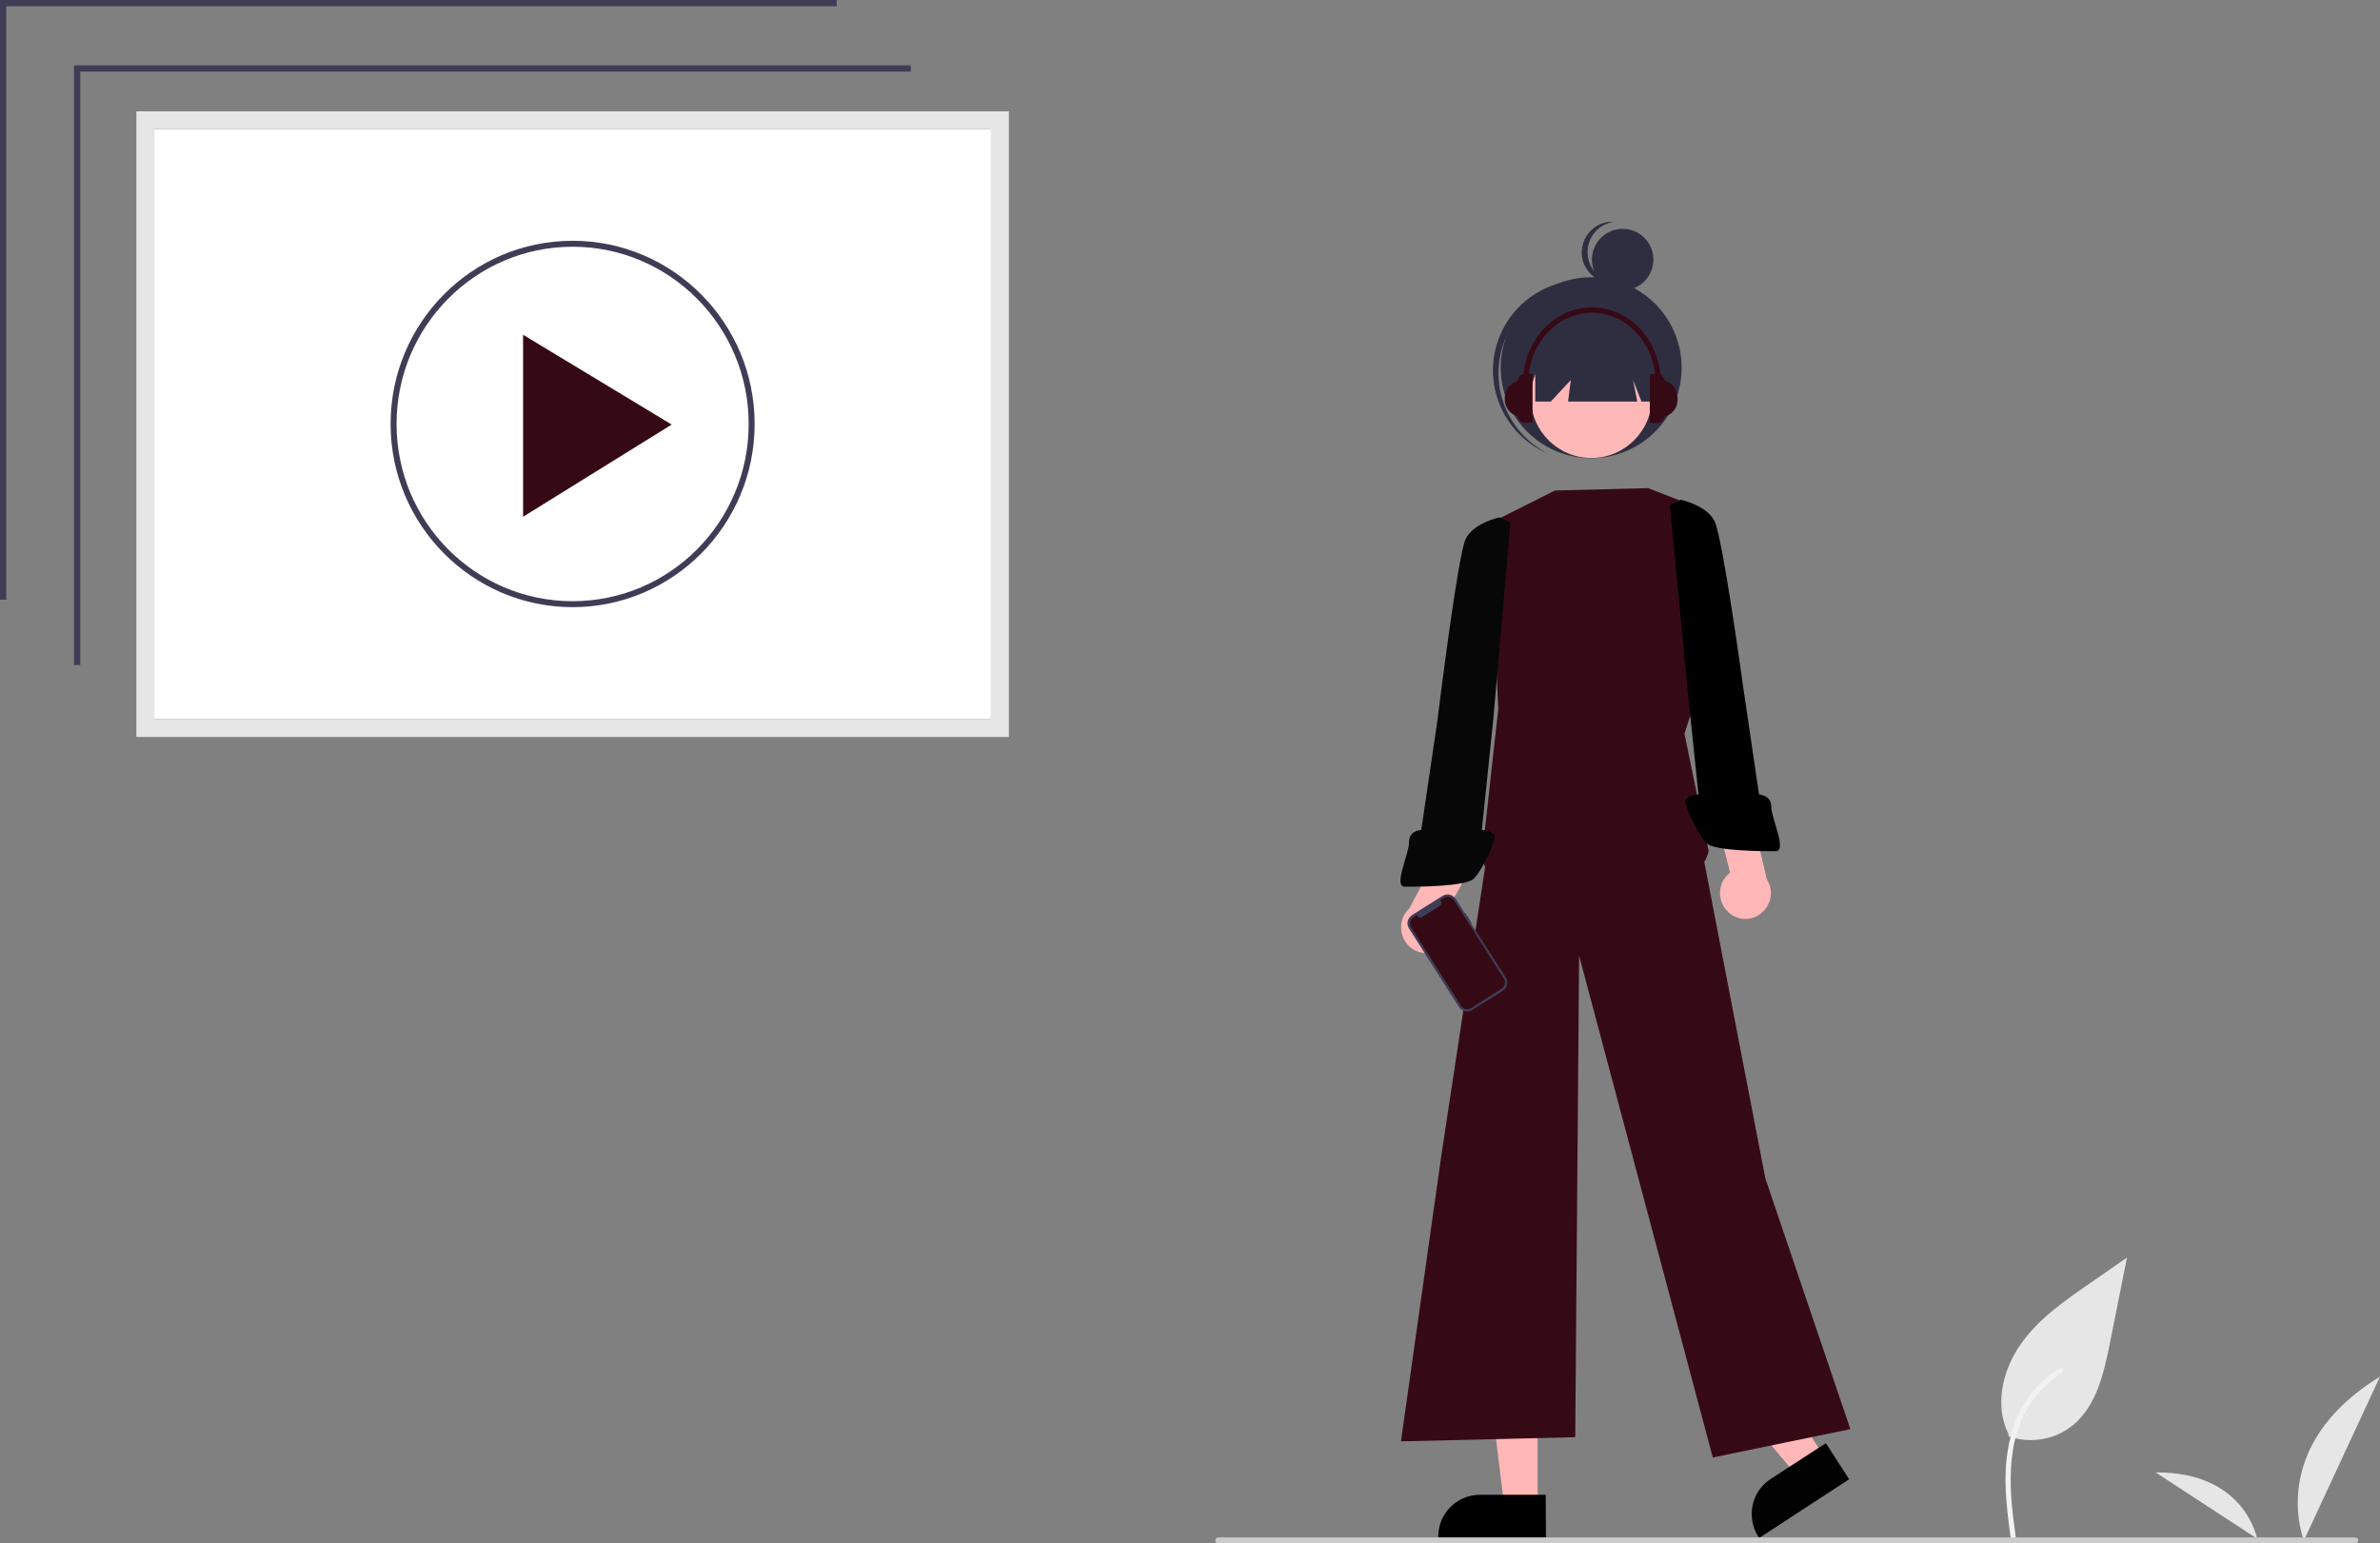 <?xml version="1.0" encoding="utf-8"?>
<!-- Generator: Adobe Illustrator 25.0.0, SVG Export Plug-In . SVG Version: 6.00 Build 0)  -->
<svg version="1.1" id="ab80713a-a851-46d9-b7e4-877a3942e50e"
	 xmlns="http://www.w3.org/2000/svg" xmlns:xlink="http://www.w3.org/1999/xlink" x="0px" y="0px" viewBox="0 0 797.6 517.3"
	 style="enable-background:new 0 0 797.6 517.3;" xml:space="preserve">
<rect x="0" y="0" width="797.6" height="517.3" fill="#808080" stroke="none"/>
<style type="text/css">
	.st0{fill:#E6E6E6;}
	.st1{fill:#F2F2F2;}
	.st2{fill:#FFFFFF;}
	.st3{fill:#3F3D56;}
	.st4{fill:#360A14;}
	.st5{fill:#FFB7B7;}
	.st6{fill:#020202;}
	.st7{fill:#2F2E41;}
	.st8{fill:#FFB8B8;}
	.st9{fill:#070707;}
	.st10{fill:#CBCBCB;}
</style>
<path id="fd60ad6d-234f-4794-b327-6c250fb58182" class="st0" d="M673,481.4c7.5,2.6,15.8,1.2,21.9-3.9c7.7-6.5,10.1-17.1,12.1-26.9
	l5.8-29.1l-12.1,8.4c-8.7,6-17.7,12.2-23.7,20.9s-8.7,20.6-3.8,30"/>
<path id="bb4d4dd3-dbdc-44b5-88db-bf6307e476a1" class="st1" d="M674,516.7c-1.2-9-2.5-18-1.6-27.1c0.8-8,3.2-15.9,8.2-22.3
	c2.6-3.4,5.9-6.3,9.5-8.6c1-0.6,1.8,0.9,0.9,1.5c-6.3,4-11.2,9.9-14,16.8c-3,7.7-3.5,16.2-3,24.4c0.3,5,1,9.9,1.7,14.8
	c0.1,0.5-0.2,0.9-0.6,1.1C674.6,517.4,674.1,517.1,674,516.7L674,516.7z"/>
<path id="fe08dba1-9a00-49ac-809e-caf1a04d3592" class="st0" d="M772.1,516.3c0,0-12.8-31.4,25.5-54.9L772.1,516.3z"/>
<path id="ae08b72c-0170-4ceb-bc44-c76ada017e82" class="st0" d="M756.4,515.7c0,0-3.9-22.4-34-22.2L756.4,515.7z"/>
<path class="st2" d="M51.7,241h280.4V43.3H51.7V241z"/>
<path class="st0" d="M338.1,247H45.7V37.3h292.4V247z M51.7,241h280.4V43.3H51.7L51.7,241z"/>
<polygon class="st3" points="26.9,222.9 24.8,222.9 24.8,21.9 305.2,21.9 305.2,24 26.9,24 "/>
<polygon class="st3" points="2.1,201 0,201 0,0 280.4,0 280.4,2.1 2.1,2.1 "/>
<ellipse class="st2" cx="191.9" cy="142.1" rx="60" ry="60.4"/>
<path class="st3" d="M191.9,203.5c-33.6,0-61-27.5-61-61.4s27.3-61.4,61-61.4c33.6,0,61,27.5,61,61.4S225.5,203.5,191.9,203.5z
	 M191.9,82.7c-32.5,0-59,26.6-59,59.4s26.4,59.4,59,59.4s59-26.6,59-59.4S224.4,82.7,191.9,82.7z"/>
<polygon class="st4" points="175.3,112.2 175.3,173.2 225.1,142.3 "/>
<polygon class="st5" points="515.3,504.6 504.1,504.6 498.8,461.5 515.3,461.5 "/>
<path d="M518.1,515.5l-36.1,0V515c0-7.8,6.3-14,14-14h0l22,0L518.1,515.5z"/>
<polygon class="st5" points="611.4,488.3 602,494.4 574,461.1 587.9,452.1 "/>
<path class="st6" d="M619.7,495.8l-30.2,19.7l-0.2-0.4c-4.2-6.5-2.4-15.2,4.1-19.4l0,0l18.5-12L619.7,495.8z"/>
<circle class="st7" cx="543.8" cy="87" r="10.3"/>
<path class="st7" d="M534.1,90.7c-3.4-4.5-2.5-11,2-14.4c1.4-1,3-1.7,4.6-2c-5.7-0.2-10.4,4.3-10.6,10s4.3,10.4,10,10.6
	c0.6,0,1.2,0,1.8-0.1C538.9,94.7,536,93.2,534.1,90.7z"/>
<ellipse transform="matrix(0.331 -0.944 0.944 0.331 240.175 585.712)" class="st7" cx="533.2" cy="123.5" rx="30.3" ry="30.3"/>
<path class="st7" d="M505,112.4c6.8-14.8,24.2-21.6,39.2-15.3c-0.3-0.2-0.6-0.3-0.9-0.5c-15.2-7-33.2-0.3-40.2,14.9
	c-7,15.2-0.3,33.2,14.9,40.2l0,0c0.3,0.1,0.6,0.3,0.9,0.4C504.3,144.8,498.1,127.3,505,112.4z"/>
<polygon class="st4" points="569.9,282.4 591.6,394.9 620.1,479 574,488.5 529.2,320.3 527.9,481.7 469.5,483.1 483.1,386.8 
	499.6,278.1 "/>
<circle class="st8" cx="533.3" cy="133.2" r="20.3"/>
<path class="st4" d="M552.3,163.6l-31.2,0.8l-21.7,10.9l2.7,62.4l-5.3,47.8c0,0-2,7.5,11.6,14.3c4.3,2.2,9.9,3.1,15.5,3.3
	c11.5,0.4,22.7-3.2,31.9-10.1c2.8-2.1,6-3.5,8.7-2.4c6.8,2.7,8.1-5.4,8.1-5.4l-8.1-39.3l12.2-37.4l-12.3-40.2L552.3,163.6z"/>
<polygon class="st7" points="514.5,111.9 514.5,134.6 519.7,134.6 526.4,127.4 525.5,134.6 548.7,134.6 547.3,127.4 550.1,134.6 
	553.8,134.6 553.8,111.9 "/>
<path class="st4" d="M557.9,127.6c-0.1-1.3-1.2-2.2-2.5-2.2h-2.5v16.4h2.5c1.3,0,2.3-1,2.5-2.2c2.6-0.7,4.3-3,4.3-5.6v-0.6
	C562.2,130.6,560.4,128.2,557.9,127.6z"/>
<path class="st4" d="M512.9,139.7h-2.8c-3.2,0-5.8-2.6-5.8-5.8v0v-0.6c0-3.2,2.6-5.8,5.8-5.8h0h2.8V139.7L512.9,139.7z"/>
<path class="st4" d="M513.6,141.7h-2.5c-1.4,0-2.5-1.1-2.5-2.5l0,0v-11.4c0-1.4,1.1-2.5,2.5-2.5h2.5V141.7L513.6,141.7z"/>
<path class="st4" d="M556.6,128.2h-1.8c0-12.9-9.6-23.4-21.3-23.4c-11.7,0-21.3,10.5-21.3,23.4h-1.8c0-13.9,10.4-25.2,23.1-25.2
	C546.2,103,556.6,114.3,556.6,128.2z"/>
<path class="st5" d="M482.2,318.4c4.1-2.3,5.7-7.5,3.4-11.6c-0.2-0.4-0.5-0.9-0.8-1.3l9.4-17.1l-9-8.3l-12.9,24.4
	c-3.5,3.2-3.7,8.7-0.5,12.2C474.4,319.6,478.7,320.3,482.2,318.4L482.2,318.4z"/>
<path class="st9" d="M506.2,175.2l-3.7-1.8c0,0-8.6,1.8-11.3,7.2s-9.5,61-9.5,61l-5.4,36.6c0,0-4.1,0-4.1,4.1s-5.4,14.9-1.4,14.9
	s20.3,0,23.1-2.7s8.1-13.6,6.8-14.9s-4.1-1.4-4.1-1.4l3.8-36.7L506.2,175.2z"/>
<path class="st5" d="M579.1,305.6c-3.4-3.2-3.6-8.7-0.4-12.1c0.3-0.4,0.7-0.7,1.1-1l-4.8-19l10.8-5.7l6.3,26.9
	c2.6,4,1.4,9.3-2.6,11.9C586.3,308.8,581.9,308.4,579.1,305.6L579.1,305.6z"/>
<path d="M565.4,229.6l3.8,36.7c0,0-2.7,0-4.1,1.4s4.1,12.2,6.8,14.9c2.7,2.7,19,2.7,23.1,2.7s-1.4-10.9-1.4-14.9s-4.1-4.1-4.1-4.1
	l-5.4-36.6c0,0-6.8-49.6-9.5-55c-2.7-5.4-11.3-7.2-11.3-7.2l-3.7,1.8L565.4,229.6z"/>
<path class="st3" d="M491.1,306l-0.2,0.1l-3-4.8c-1-1.5-3-2-4.5-1l0,0l-10.2,6.4c-1.5,1-2,3-1,4.5l0,0l16.7,26.3c1,1.5,3,2,4.5,1
	c0,0,0,0,0,0l10.2-6.4c1.5-1,2-3,1-4.5l0,0L493,309.5l0.2-0.1L491.1,306z"/>
<path class="st4" d="M487.3,301.7l16.7,26.3c0.7,1.1,0.4,2.7-0.8,3.4l-10.2,6.5c-1.1,0.7-2.7,0.4-3.4-0.8l-16.7-26.3
	c-0.7-1.1-0.4-2.7,0.8-3.4l1.2-0.8c0.1,0.6,0.7,1.1,1.4,0.9c0.1,0,0.3-0.1,0.4-0.2l5.8-3.7c0.5-0.3,0.7-1.1,0.4-1.6
	c-0.1-0.1-0.2-0.2-0.3-0.3l1.3-0.8C485,300.2,486.5,300.6,487.3,301.7z"/>
<path class="st10" d="M789.3,517.3h-381c-0.6,0-1-0.4-1-1c0-0.6,0.4-1,1-1h381c0.6,0,1,0.4,1,1C790.3,516.9,789.8,517.3,789.3,517.3
	z"/>
</svg>
